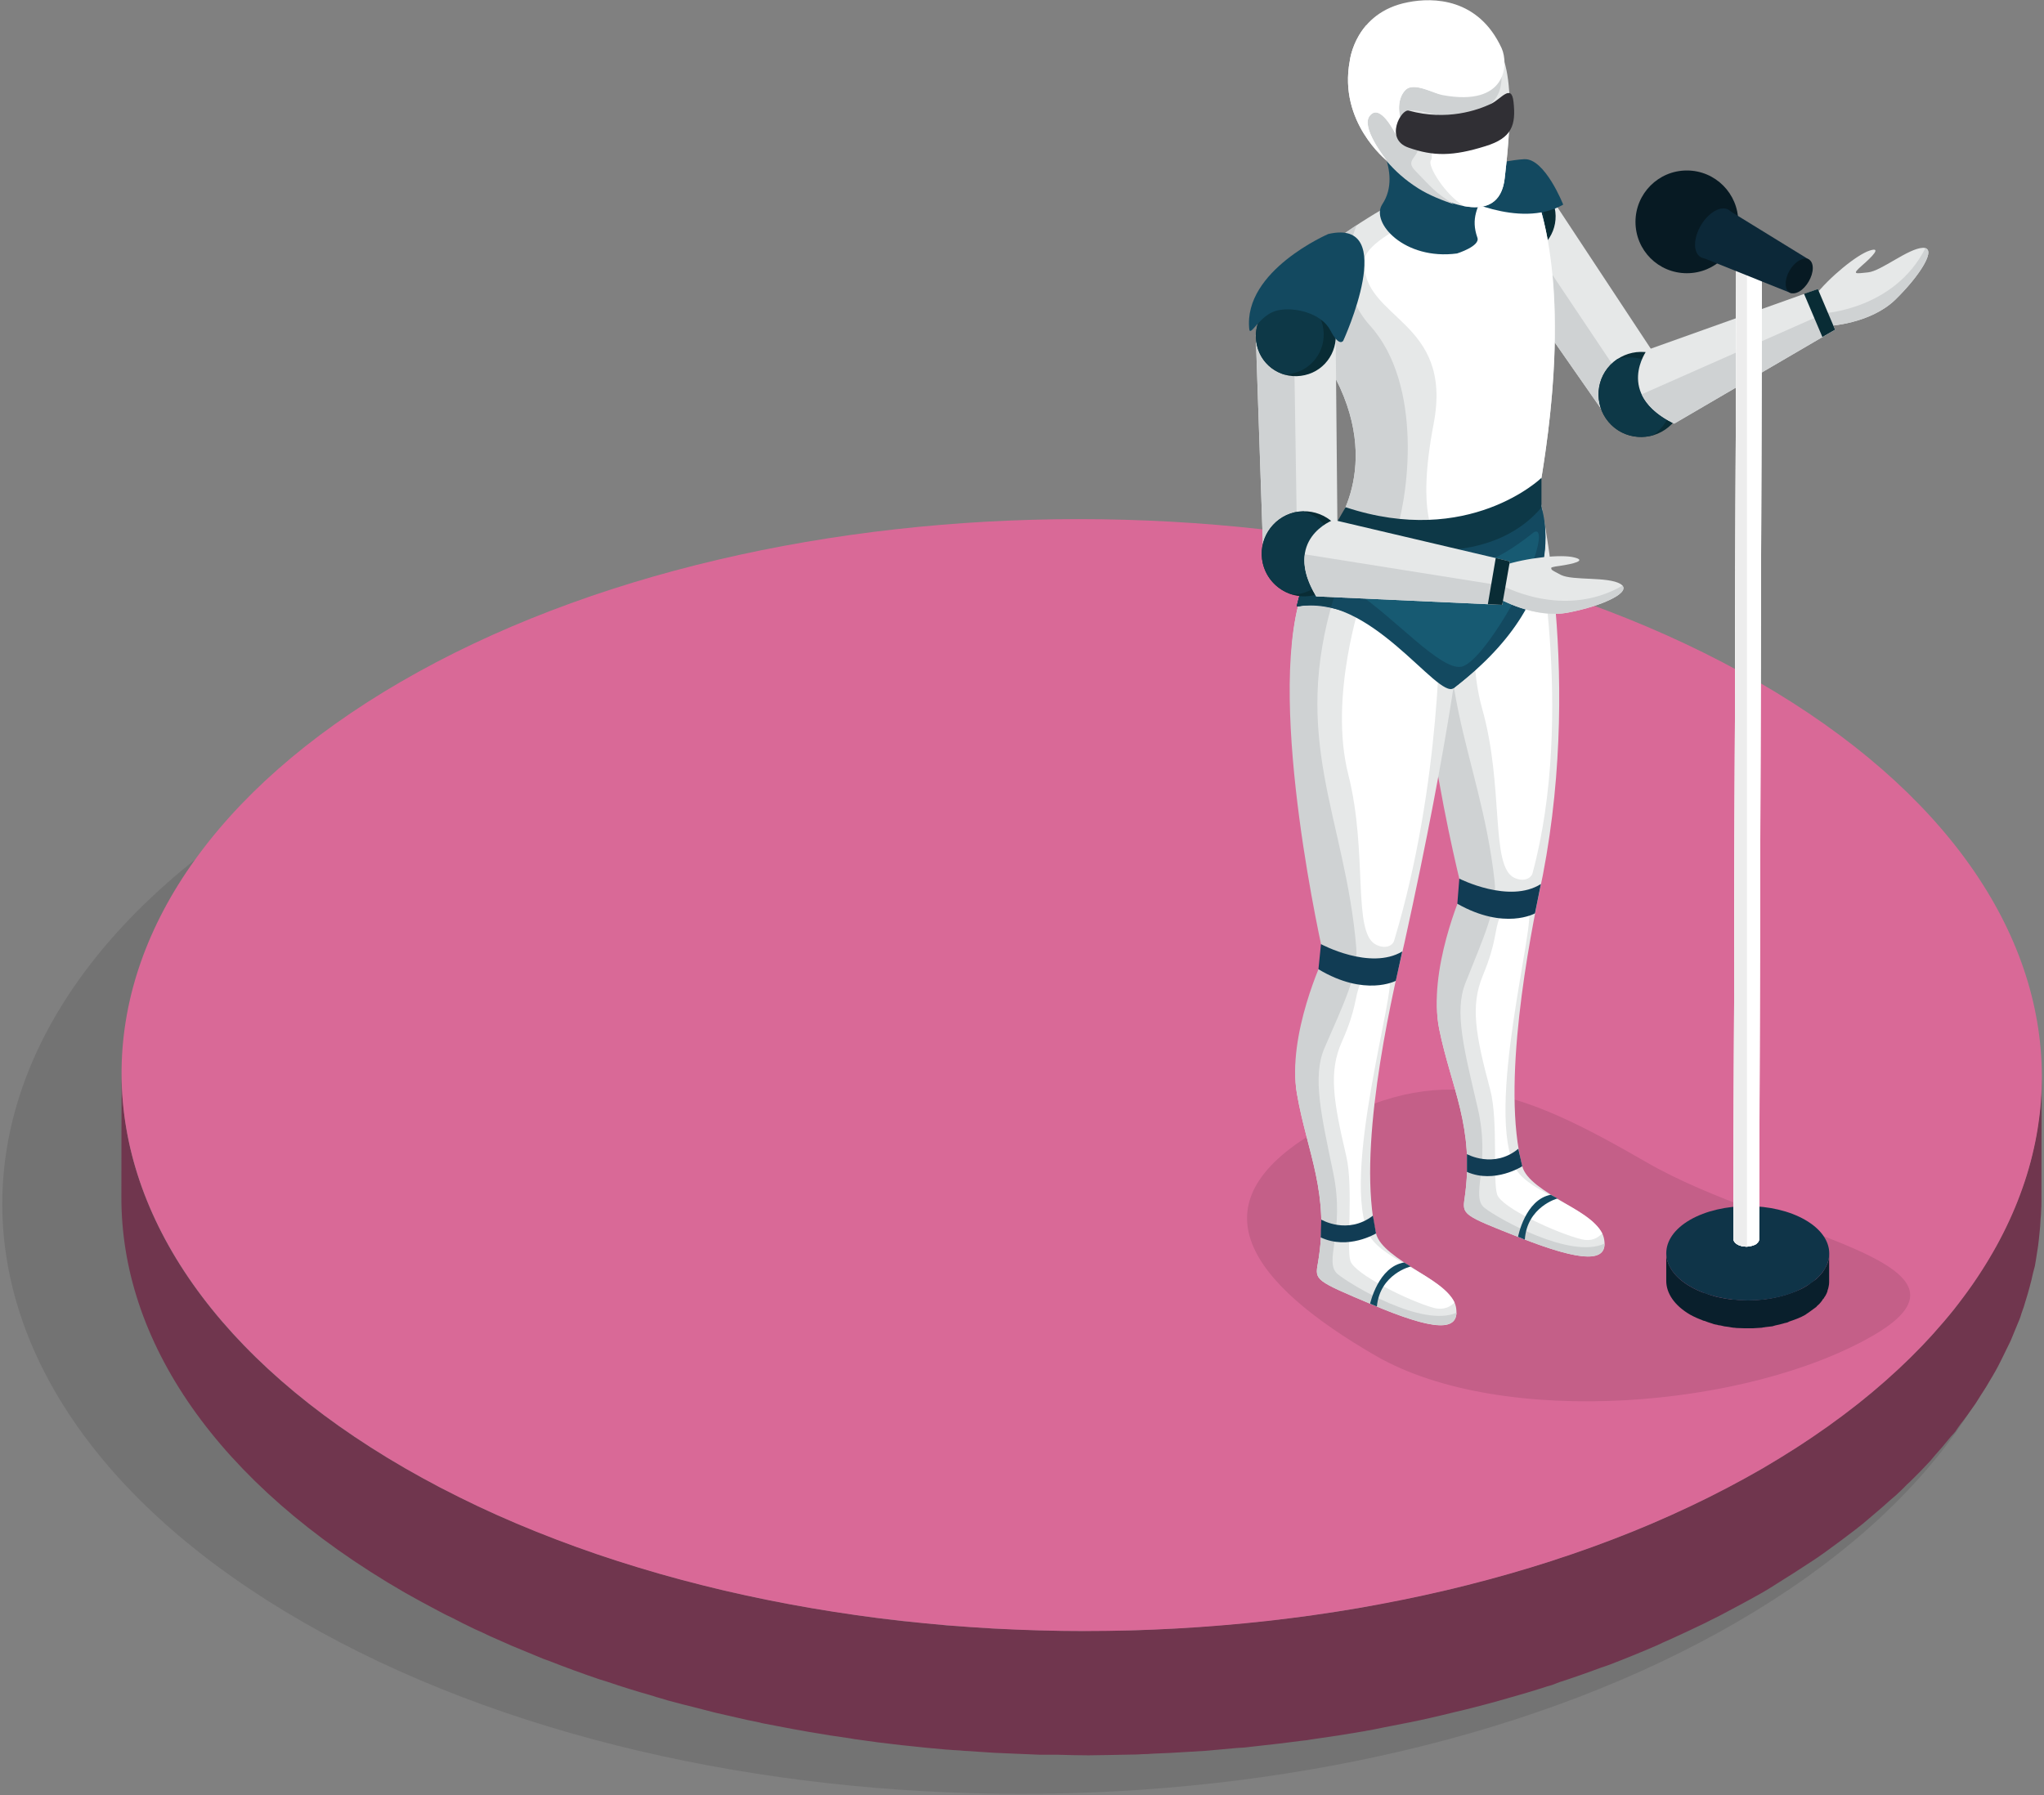 <svg version="1.2" xmlns="http://www.w3.org/2000/svg" viewBox="0 0 724 636" width="724" height="636"><rect x="0" y="0" width="724" height="636" fill="#808080" stroke="none"/><defs><clipPath clipPathUnits="userSpaceOnUse" id="cp1"><path d="m624.11 92.45l-0.99 346.59c0 0.66-0.44 1.33-1.32 1.85-1.78 1.02-4.63 1.02-6.42 0-0.88-0.53-1.34-1.19-1.34-1.88l0.98-346.6c0 0.68 0.45 1.35 1.35 1.88 1.77 1.02 4.64 1.02 6.42 0 0.87-0.52 1.32-1.19 1.32-1.84z"/></clipPath></defs><style>.a{fill:#70364e}.b{fill:#d96997}.c{fill:#e6e8e8}.d{fill:#cfd2d3}.e{fill:#092c35}.f{fill:#0d3847}.g{fill:#fff}.h{fill:#113c54}.i{fill:#134960}.j{fill:#104051}.k{fill:#175a72}.l{fill:#302f34}.m{fill:#091f2c}.n{fill:#0f3448}.o{fill:#ededed}.p{fill:#071a23}.q{fill:#0c2838}</style><g style="opacity:.1"><path  d="m613.8 280c140.9 81.3 141.6 213.3 1.6 294.6-139.9 81.3-367.6 81.3-508.4-0.1-140.9-81.2-141.7-213.2-1.7-294.5 139.9-81.3 367.7-81.3 508.5 0z"/></g><path class="a" d="m722.9 387.8c-0.1 1.8-0.2 3.5-0.3 5.2-0.2 1.5-0.4 2.9-0.6 4.4q-0.3 2.6-0.8 5.2-0.4 2.2-0.9 4.4-0.6 2.5-1.2 5-0.6 2.3-1.3 4.5-0.8 2.5-1.7 4.9-0.8 2.2-1.6 4.4-1.1 2.6-2.2 5.2-1 2.1-2 4.3-1.3 2.5-2.6 5.1-1.1 2-2.4 4.1-1.7 3-3.7 6c-0.7 1.2-1.5 2.4-2.3 3.6-1.6 2.3-3.2 4.5-4.9 6.7-0.7 1-1.4 2-2.2 3q-0.6 0.7-1.2 1.5-2.7 3.2-5.6 6.4-0.7 0.9-1.5 1.8-3.4 3.7-7.2 7.4-0.6 0.6-1.2 1.2c-1.9 1.8-3.9 3.7-6 5.5q-2.3 2.1-4.7 4.2-2.4 2-4.8 4-2.6 2.1-5.3 4.1-2.5 1.9-5.1 3.8-2.8 2.1-5.7 4c-1.8 1.3-3.6 2.5-5.5 3.8q-3 1.9-6 3.8c-2.7 1.6-5.3 3.3-8 4.9-5.1 2.9-10.3 5.7-15.6 8.4q-2.4 1.2-4.7 2.4-6.2 3-12.5 5.9c-1.5 0.6-3 1.3-4.5 2q-8.2 3.6-16.8 6.8c-1.1 0.5-2.3 0.8-3.4 1.3q-7.1 2.6-14.4 5-3.2 1.1-6.4 2.1-4 1.2-8 2.4-3.6 1.1-7.3 2.1-4.1 1.1-8.3 2.2-3.6 1-7.3 1.9-4.2 1-8.5 1.9-3.6 0.9-7.3 1.6-4.4 0.9-8.7 1.7-3.5 0.7-7.1 1.4-9.5 1.7-19.2 3-1.3 0.2-2.7 0.4-8.5 1.1-17 2-3.2 0.3-6.4 0.6-5.5 0.5-11 0.9-3.4 0.3-6.9 0.5-5.6 0.4-11.3 0.6c-2.2 0.1-4.4 0.2-6.6 0.3-3.2 0.1-6.5 0.1-9.7 0.1-2.4 0.1-4.8 0.1-7.2 0.1-3.2 0.1-6.5 0-9.7 0-2.5-0.1-4.9-0.1-7.3-0.2-2.8 0-5.5-0.2-8.3-0.3-2.7-0.1-5.4-0.2-8.1-0.3-2.9-0.2-5.8-0.4-8.7-0.6-2.6-0.2-5.2-0.3-7.9-0.5-2.9-0.3-5.8-0.6-8.7-0.9-2.5-0.2-5.1-0.5-7.6-0.7q-8.1-0.9-16.1-2.1c-1.3-0.2-2.6-0.4-3.9-0.6q-6.3-0.9-12.6-2c-1.9-0.3-3.7-0.7-5.6-1-3.5-0.7-7.1-1.3-10.7-2.1-1.8-0.3-3.5-0.7-5.2-1.1q-5.9-1.2-11.6-2.6-3.2-0.8-6.3-1.6-5.2-1.3-10.3-2.7-3-0.8-5.8-1.7-8.2-2.4-16.2-5-1.4-0.4-2.7-0.9c-6.1-2.1-12.1-4.3-18-6.6q-3.7-1.4-7.3-2.9c-1.8-0.7-3.7-1.5-5.5-2.3q-4-1.7-8-3.5c-1.7-0.8-3.4-1.6-5.1-2.4-2.9-1.4-5.7-2.8-8.5-4.2-1.4-0.7-2.8-1.4-4.2-2.1q-6.2-3.3-12.2-6.7c-67.1-38.7-100.6-89.5-100.4-140.3q-0.1 22-0.1 44c-0.2 50.8 33.3 101.6 100.3 140.3q6 3.4 12.3 6.7c1.4 0.8 2.9 1.5 4.4 2.2 2.7 1.4 5.4 2.8 8.2 4.1 1.8 0.8 3.6 1.6 5.4 2.5 2.6 1.1 5.1 2.3 7.7 3.4q2.9 1.2 5.8 2.4c1.8 0.7 3.5 1.5 5.3 2.2 0.6 0.2 1.1 0.4 1.7 0.6q8.9 3.5 18 6.6c0.9 0.3 1.9 0.6 2.9 0.9q7.9 2.7 16.1 5c0.9 0.3 1.7 0.6 2.6 0.8 1 0.3 2 0.6 3 0.9q5.2 1.4 10.5 2.7 3.1 0.8 6.2 1.6 5.7 1.3 11.4 2.6c1.5 0.3 2.9 0.6 4.4 0.9q0.6 0.2 1.2 0.3c3.5 0.7 7 1.3 10.5 2 1.9 0.3 3.8 0.7 5.6 1q7.4 1.3 14.7 2.3 0.9 0.2 1.7 0.3 0 0 0.1 0 8.1 1.2 16.3 2.1c0.7 0.1 1.3 0.1 2 0.2q7.1 0.8 14.3 1.4 0.2 0 0.3 0c1.9 0.2 3.7 0.2 5.5 0.4 3.6 0.2 7.1 0.5 10.7 0.7 2.3 0.1 4.6 0.2 6.9 0.3 3.2 0.1 6.4 0.3 9.6 0.4q0.4 0 0.8 0c1.8 0 3.7 0 5.5 0 3.5 0.1 7.1 0.2 10.7 0.2 2.2 0 4.4-0.1 6.6-0.1 3.5-0.1 6.9-0.1 10.3-0.2q0.9 0 1.8-0.1c1.4 0 2.9-0.1 4.3-0.2q5.9-0.2 11.8-0.6 3.4-0.2 6.7-0.4 5.6-0.5 11-1c1.3-0.1 2.6-0.1 3.9-0.3 0.9-0.1 1.7-0.2 2.6-0.3q8.5-0.9 16.8-2c1-0.1 2-0.2 2.9-0.4 6.5-0.9 12.9-1.9 19.3-3 0.6-0.2 1.2-0.2 1.7-0.3 1.7-0.3 3.3-0.7 4.9-1q4.6-0.9 9.2-1.8 3.5-0.7 7-1.5 4.4-1 8.8-2.1 3.5-0.8 7-1.7 4.3-1.1 8.6-2.3 3.5-1 7-2 4.2-1.2 8.3-2.5c1.2-0.4 2.4-0.8 3.6-1.1 0.9-0.3 1.7-0.7 2.6-1q7.4-2.4 14.6-5.1c1.1-0.4 2.2-0.7 3.2-1.1q8.6-3.3 16.9-6.9c1.5-0.7 2.9-1.4 4.4-2q6.4-2.9 12.6-5.9 2.3-1.2 4.6-2.3c5.3-2.8 10.6-5.6 15.7-8.5q2.1-1.2 4.1-2.5c1.3-0.8 2.5-1.6 3.8-2.4q3.1-1.9 6.1-3.9c1.9-1.2 3.7-2.4 5.5-3.6q2.9-2 5.7-4.1c1.7-1.2 3.4-2.5 5.1-3.8q2.7-2 5.3-4.1 2.4-2 4.7-4 2.5-2.1 4.8-4.2c0.7-0.6 1.4-1.2 2.1-1.8 1.3-1.2 2.6-2.4 3.8-3.7q0.7-0.6 1.3-1.2 3.8-3.7 7.2-7.4 0.8-0.9 1.5-1.8 2.9-3.2 5.6-6.6 0.6-0.6 1.1-1.2 0.3-0.4 0.6-0.7c0.6-0.9 1.2-1.8 1.8-2.6 1.7-2.1 3.2-4.3 4.7-6.4 0.9-1.2 1.6-2.5 2.4-3.7q2-3 3.7-6c0.3-0.5 0.7-1.1 1-1.7 0.5-0.8 0.9-1.6 1.4-2.5q1.3-2.5 2.5-5 1.1-2.2 2.1-4.3 1.1-2.6 2.1-5.1c0.3-0.8 0.7-1.6 1-2.4 0.3-0.7 0.5-1.4 0.7-2.1q0.9-2.4 1.6-4.9 0.7-2.2 1.3-4.5 0.7-2.5 1.2-4.9c0.2-0.9 0.5-1.8 0.7-2.7 0.1-0.6 0.2-1.2 0.3-1.8q0.4-2.6 0.8-5.1 0.3-2.3 0.5-4.5 0.3-2.6 0.4-5.1c0.1-1 0.2-2 0.2-3q0.1-1.5 0.1-3 0-22 0.1-44c0 2-0.1 4-0.3 5.9z"/><path class="b" d="m622.8 241.6c133.3 76.9 134 201.6 1.6 278.6-132.4 76.9-347.7 76.9-480.9 0-133.3-77-134-201.7-1.6-278.6 132.4-76.9 347.7-76.9 480.9 0z"/><g style="opacity:.1"><path  d="m583.4 411.9c44.7 25.8 124.6 35.3 80.2 61.2-44.5 25.8-131.4 33.1-176.2 7.3-44.7-25.8-65.4-53.8-21-79.7 44.5-25.8 72.2-14.7 117 11.2z"/></g><path class="c" d="m524.7 84l45.3 65 20.3-17-41.7-63.2z"/><path class="d" d="m570 149l9.3-7.7-43.2-64.5-11.4 7.2z"/><path class="e" d="m546.7 66.5c5.6 5.5 5.8 14.4 0.3 20-5.4 5.7-14.4 5.8-20 0.4-5.6-5.5-5.8-14.4-0.3-20.1 5.4-5.6 14.4-5.7 20-0.3z"/><path class="f" d="m527 86.9c3.8 3.6 9.1 4.7 13.8 3.3q1.2-0.8 2.3-1.9c5.5-5.6 5.3-14.6-0.3-20-3.8-3.7-9.1-4.7-13.8-3.4q-1.3 0.8-2.3 1.9c-5.5 5.7-5.3 14.6 0.3 20.1z"/><path class="e" d="m591.8 128.9c6 5.8 6.1 15.4 0.3 21.4-5.8 5.9-15.3 6.1-21.3 0.3-6-5.8-6.1-15.4-0.4-21.3 5.9-6 15.4-6.2 21.4-0.4z"/><path class="f" d="m570.8 150.6c4 3.9 9.7 5 14.7 3.6q1.3-0.9 2.5-2.1c5.7-5.9 5.6-15.5-0.4-21.3-4-3.9-9.7-5-14.7-3.6q-1.3 0.9-2.5 2.1c-5.7 5.9-5.6 15.5 0.4 21.3z"/><path class="c" d="m583.4 124c0 0-11.7 15.6 9.6 26.1l57-33.3-6.1-14.4z"/><path class="d" d="m593 150.1l57-33.3-2.7-6.2-65.8 29.1c1.7 3.6 5.1 7.2 11.5 10.4z"/><path class="c" d="m647.6 115.5c0 0 14.7-0.7 23.6-9.2 8.8-8.5 15.2-18.6 9.9-18.5-5.2 0.2-14.7 8.2-19.4 8.7-4.7 0.5-5.8 0.8-2.2-2.4 3.6-3.1 7.2-6.8 2.7-5.3-4.4 1.4-14.3 9.4-19.6 16.3z"/><path class="d" d="m671.2 106.3c8.2-8 14.4-17.3 10.8-18.4-11 21.8-36.2 23.2-36.5 23.1 0 0 0 0.2 0 0.2l2.1 4.3c0 0 14.7-0.7 23.6-9.2z"/><path class="e" d="m643.9 102.4l6.1 14.4-4.5 2.6-6.5-15.3z"/><path class="c" d="m539.2 413.2c-7.5-28.5 2.2-79.2 7.3-103.2 14.5-75.2-2.8-141.5-2.8-141.5-21.9-15.3-37.1 19.7-37.1 19.7-11.4 39.2 13.8 127.8 13.8 127.8 0 0-14.9 27.9-10.6 48.7 4.2 20.7 12.6 34.7 9 59.7-0.9 6-0.7 6.1 19.6 14.1 21.9 8.6 31.7 9.2 29.7 0.1-2-9.2-26.5-15.9-28.9-25.4z"/><path class="d" d="m506.6 188.2c-11.4 39.2 11.4 127.6 11.4 127.6 0 0-12.5 28.1-8.2 48.9 4.2 20.7 12.6 34.7 9 59.7-0.9 6-0.7 6.1 19.6 14.1 20.1 7.9 30 9 29.9 2.1-11.9 5.6-37.4-8.7-42.4-12.6-5.3-4.1 2.3-15-2.5-35.5-4.8-20.6-8.4-34.2-4.3-44.3 6.3-15.9 11.4-26.7 10.3-36-5.1-46.1-25.5-72.8-10.9-124.9-10.6-0.3-11.9 0.9-11.9 0.9z"/><path class="g" d="m533.6 186.7l-5.6 1.7c0 0-10.8 35.2-3 62.7 7.8 27.6 2.8 55.9 11.4 59.9 3.4 1.6 5.9 0.1 6.4-1.5 15.4-56.8 0.6-125.6 0.6-125.6-18.6-8.8-5.3 4.4-9.8 2.8z"/><path class="g" d="m537.1 414.4c-11.8-19.8 7.6-89.6 4.2-92q0 0 0 0c-5.8-6.2-8.9-0.3-10.1 2.7-2 4.8-0.9 8.3-6 20.6-4.4 10.7-2.6 20.8 2.7 40.6 2.8 10.9 0.8 32.2 2.4 36.9 1.5 4.7 21.3 13.8 30 15.9 3.3 0.8 5.6-0.4 7.2-2.1-4.5-9.2-25.6-14.4-30.4-22.6z"/><path class="h" d="m516.9 311.3c0 0 17.7 9 28.9 1.9l-2.1 10.4c0 0-10.7 6.1-27.5-3.4z"/><path class="h" d="m519.6 408.9c0 0 9.5 5.3 18.2-1.9l1.4 6.2c0 0-9.8 6.3-19.6 2z"/><path class="i" d="m537.7 438.2c0 0 2.5-13.2 11.6-14.9l2.4 1.3c0 0-10.8 2.9-11.6 14.6z"/><path class="c" d="m487.4 437c-6.7-28.7 4.4-79.2 10.1-103.1 16.5-74.8 20.2-111.3 20.2-111.3-21.4-15.8-56.9-11.5-56.9-11.5-12.4 39 10.5 128.2 10.5 128.2 0 0-15.6 27.5-11.9 48.3 3.6 20.8 11.7 35.1 7.4 60-1.1 6-0.9 6.1 19.2 14.6 21.7 9.2 31.4 10.1 29.7 0.8-1.7-9.2-26-16.5-28.3-26z"/><path class="d" d="m460.8 211.1c-12.4 39 8.1 127.9 8.1 127.9 0 0-13.2 27.8-9.5 48.6 3.6 20.8 11.7 35.1 7.4 60-1.1 6-0.9 6.1 19.2 14.6 19.9 8.4 29.7 9.8 29.9 2.9-12.1 5.3-37.2-9.7-42.1-13.7-5.1-4.3 2.7-14.9-1.5-35.6-4.3-20.7-7.5-34.3-3.2-44.4 6.8-15.7 12.1-26.4 11.3-35.7-3.9-46.3-23.6-73.4-7.6-125.1-10.6-0.7-12 0.5-12 0.5z"/><path class="g" d="m505.2 216l-22.9-4c0 0-11.8 34.8-4.7 62.5 7 27.8 1.3 56 9.8 60.2 3.4 1.7 5.9 0.3 6.4-1.4 17-56.3 16.2-113.6 16.2-113.6-3.8-2.8-0.4-2-4.8-3.7z"/><path class="g" d="m485.3 438.1c-11.2-20.1 10-89.4 6.7-91.9q0 0 0 0c-5.6-6.3-8.9-0.5-10.2 2.4-2.1 4.8-1.1 8.4-6.5 20.5-4.7 10.5-3.1 20.7 1.6 40.7 2.5 10.9 0 32.2 1.4 36.9 1.4 4.7 20.9 14.3 29.6 16.7 3.2 0.8 5.6-0.2 7.3-1.9-4.3-9.3-25.2-15.1-29.9-23.4z"/><path class="h" d="m467.9 334.5c0 0 17.4 9.4 28.8 2.6l-2.3 10.4c0 0-10.9 5.8-27.4-4.1z"/><path class="h" d="m468 432.1c0 0 9.3 5.5 18.3-1.4l1.1 6.3c0 0-9.9 6-19.6 1.4z"/><path class="i" d="m485.3 461.9c0 0 2.9-13.2 12.1-14.6l2.3 1.4c0 0-10.9 2.6-12 14.2z"/><path class="c" d="m471.4 188.8c0 0 19.8-23.1 0-57.8-4.8-8.6-21-25.5-7.3-38.6 13.6-13.2 59.2-40.9 75.7-32 0 0 20.9 27.6 5 115.9 0 0-15.3 27.2-73.4 12.5z"/><path class="d" d="m471.4 131c19.8 34.7 0 57.8 0 57.8 8.1 2 15.3 3.3 21.8 3.9 6.3-16.9 10.7-56.5-7.8-77.2-10.8-11.9-8.7-25.8-4.9-35.7-7 4.6-12.8 9.1-16.4 12.6-13.7 13.1 2.5 30 7.3 38.6z"/><path class="g" d="m544.8 176.3c11.9-66.4 3.1-98.4-2-110.3-19.1 1.1-59.3 16.4-59.6 26.5-0.6 20.9 31.7 20.7 24.6 57.7-6.3 32.9 0.9 40.1 0.9 40.1 0 0 15.6-2.5 30.9-8.3 3.8-3.1 5.2-5.7 5.2-5.7z"/><path class="h" d="m514.9 243.8c0 0-30-33.2-55.6-28.9l1.1-4.3c0 0 28.5-0.2 54.5 33.2z"/><path class="i" d="m471.4 188.8c0 0 54.3 13.6 73.4-12.5 0 0 15.8 32.7-29.9 67.5 0 0-29.9-34.5-55.6-28.9 0 0 4-18.6 12.1-26.1z"/><path class="i" d="m471.4 188.8c0 0 54.3 13.6 73.4-12.5 0 0 15.6 31.9-29.9 67.5-5.6 4.3-29.9-34.5-55.6-28.9 0 0 4-18.6 12.1-26.1z"/><path class="j" d="m459.3 214.9c4-0.8 8.2-0.7 12.2 0 1.2-3.9 5.1-16.4 10.2-24.2-6.2-0.9-10.3-1.9-10.3-1.9-8.1 7.5-12.1 26.1-12.1 26.1z"/><path class="f" d="m471.4 188.8c0 0 50.7 19.1 74.6-9v-10.5c0 0-25.7 24.9-69.4 10.4z"/><path class="k" d="m480.6 210c-5.4-3.5-1.7-14.1 4.8-12.2 13.3 4.1 30.5 12.8 57.6-9 2-1.6 3.5 0.4 0 10.2-3.6 9.9-18.1 35.5-25.3 37.2-7.2 1.6-23.6-17.2-37.1-26.2z"/><path class="c" d="m444.8 118.7l2.7 79.2 26.3-3.2-0.7-75.8z"/><path class="d" d="m447.5 197.9l12-1.5-1.2-77.6-13.5-0.1z"/><path class="e" d="m472.8 116c1.7 7.6-3 15.2-10.6 16.9-7.7 1.8-15.3-2.9-17-10.6-1.8-7.6 3-15.2 10.6-17 7.6-1.7 15.2 3 17 10.7z"/><path class="f" d="m445.2 122.3c1.2 5.2 5.1 9 9.8 10.4q1.4 0 2.9-0.4c7.6-1.7 12.4-9.3 10.6-17-1.1-5.1-5-8.9-9.8-10.3q-1.4 0-2.9 0.3c-7.6 1.8-12.4 9.4-10.6 17z"/><path class="i" d="m470.5 82.9c0 0-30.2 13-28 33.7 0.3 3 3.8-5.2 9.9-6.6 6-1.4 15.6 0.9 18.8 7 3.2 6.2 4.6 3.7 4.6 3.7 0 0 20-43.6-5.3-37.8z"/><path class="e" d="m476.7 192.9c1.9 8.1-3.2 16.2-11.3 18-8.1 1.9-16.2-3.2-18.1-11.3-1.9-8.1 3.2-16.2 11.3-18.1 8.1-1.8 16.2 3.2 18.1 11.4z"/><path class="f" d="m447.3 199.6c1.3 5.5 5.4 9.5 10.4 11q1.6 0 3.1-0.3c8.2-1.9 13.2-10 11.4-18.1-1.3-5.5-5.4-9.5-10.5-11q-1.5 0-3.1 0.3c-8.1 1.9-13.2 10-11.3 18.1z"/><path class="c" d="m472.3 184.2c0 0-18.3 6.7-6.1 27.1l65.9 3 2.7-15.4z"/><path class="d" d="m466.2 211.3l65.9 3 1.1-6.6-71-11.3c-0.6 3.8 0.3 8.7 4 14.9z"/><path class="c" d="m530.8 212c0 0 12.8 7.4 24.8 5 12.1-2.3 22.9-7.3 18.4-10.1-4.5-2.7-16.8-1.1-21.1-3.2-4.2-2.2-5.2-2.6-0.5-3.2 4.8-0.7 9.8-1.9 5.2-3-4.5-1.2-17.1 0.1-25.3 2.9z"/><path class="d" d="m555.6 217c11.3-2.2 21.5-6.7 19.1-9.5-21.1 12.2-43-0.2-43.2-0.4 0 0-0.1 0.1-0.1 0.1l-0.6 4.8c0 0 12.8 7.4 24.8 5z"/><path class="e" d="m534.8 198.9l-2.7 15.4-5.1-0.2 2.8-16.4z"/><path class="i" d="m515.5 69.1c0 0 22.5 12.3 38.2 3.4 0 0-6.5-16.5-13.8-16.1-7.2 0.3-36 6.2-24.4 12.7z"/><path class="i" d="m485.6 45.7c0 0 11.6 15.3 4 26.7-4.2 6.4 7.8 19.9 26.5 17.4 0 0 8.3-2.6 7.2-5.6-2.4-6.8 0.1-10.9 2.7-16.4 2.6-5.5-40.4-22.1-40.4-22.1z"/><path class="c" d="m481 37c0 0 6.1 20.9 21.4 29.4 13.5 7.7 28.9 12.2 30.6-3.4 1.4-12.4 5.2-44.1-6.1-49.6-14.6-7.1-20.4-16.7-36.1-9.6 0 0-17.9 9.8-9.8 33.2z"/><path class="d" d="m481 37c0 0 3 18.1 21.3 29.7 3.9 2.5 8.9 4.4 12.7 5.7-7.1-4.5-7.9-6-13.6-11.8-5.8-5.8 7.5-4.3-2.5-19.4-3.5-5.1 12 0.7 15.3 0.4 19.9-1.9 17.6-13.2 17.6-18-0.5-2.1-1.2-4.1-2.1-5.8l-2.1-3.5q-0.3-0.5-0.7-0.9c-2.4-2.6-4.7-4.8-7-6.7-8.5 0.8-32.7 3.1-33.1 3.2-0.4 0.1-4.1 6.1-7.6 11.7-0.6 4.3-0.3 9.4 1.8 15.4z"/><path class="g" d="m491.2 56.9c0 0-17.2-13.6-13.1-35.3 0 0 1.8-17.2 20.6-20.8 9-1.8 25-1.5 33.2 16.3 2.5 5.6 1.9 20.8-20.9 16.6-3.3-0.6-10.3-4.8-13.2-1.8-2.8 2.9-2.8 8-1 12.3 1.5 3.7-1.8 4.3-2.3 3.5-0.5-0.7-5.6-11.3-9.3-6.7-3.4 4 5.5 15.2 6 15.9z"/><path class="g" d="m491.2 56.9c-0.5-0.7-9.4-11.9-6-15.9 3.7-4.6 8.8 6 9.3 6.7 0.5 0.8 3.8 0.2 2.3-3.5-1.8-4.3-1.8-9.4 1-12.3 2.6-2.7 8.7 0.4 12.2 1.5-3.9-2.1-8.8-5.8-11.9-11.8-4.1-8-9.4-11.5-14.2-12.6-5.1 5.9-5.8 12.6-5.8 12.6-4.1 21.7 13.1 35.3 13.1 35.3z"/><path class="g" d="m533 63c0.8-6.9 2.2-19.7 1.5-30.6-2.9 5.5-10.6 17.5-20.1 14.4-12.4-4-9.5-2.2-9.2-1.1 0.3 1.1 2.9 9.3 1.6 11.2-1.2 1.8 4.9 11.9 11.7 16.1 7.6 1.4 13.5-0.7 14.5-10z"/><path class="l" d="m499 39.2c-2.6-0.8-8.8 10.1-0.1 13.1 8.8 3.1 15.7 3.1 27.2-0.5 9.5-2.9 10.9-7.5 10-15.7-0.7-6.7-4.5-0.9-8 0.7-4.7 2.2-15.5 6.1-29.1 2.4z"/><path class="m" d="m647.5 447.1q-0.1 0.1-0.1 0.3-0.5 1.3-1.4 2.7-0.2 0.2-0.3 0.5-1 1.3-2.3 2.5c-0.6 0.5-1.3 0.9-2 1.4-0.6 0.5-1.1 0.9-1.8 1.3-1.8 1.1-3.7 1.8-5.7 2.5q-1.1 0.4-2.2 0.7-1.4 0.4-2.9 0.7-1.7 0.4-3.5 0.6-0.4 0.1-0.9 0.1-2.4 0.3-4.8 0.3-0.4 0-0.8 0-2.4 0-4.8-0.3-0.3 0-0.7 0-2.4-0.3-4.6-0.8-0.4-0.1-0.9-0.2-2-0.5-3.9-1.3-0.4-0.1-0.8-0.2-2.3-0.9-4.4-2.1c-5.6-3.2-8.5-7.6-8.5-11.9v9.9c0 4.3 2.8 8.7 8.5 12q2 1.1 4.2 1.9 0.1 0.1 0.2 0.1c0.2 0.1 0.5 0.2 0.7 0.2q1.2 0.5 2.6 0.9c0.4 0.2 0.9 0.3 1.4 0.4 0.3 0 0.6 0.1 0.8 0.2 0.3 0 0.5 0.1 0.8 0.1q1.4 0.4 2.8 0.5c0.4 0.1 0.7 0.1 1.1 0.2q0.3 0 0.7 0.1 0.5 0 1 0.1c1 0 1.9 0.1 2.9 0.1q0.5 0 0.9 0 0.4 0 0.7 0 0.7 0 1.4 0 1.6-0.1 3.2-0.2 0.2 0 0.3-0.1c0.3 0 0.6 0 0.8-0.1 0.9-0.1 1.7-0.2 2.6-0.3 0.3-0.1 0.6-0.2 1-0.3q1.5-0.3 2.9-0.7c0.5-0.2 1-0.2 1.5-0.4 0.2-0.1 0.4-0.2 0.6-0.3 2.1-0.7 4-1.4 5.7-2.4q0.2-0.2 0.4-0.3c0.5-0.3 0.9-0.6 1.3-0.9 0.8-0.6 1.5-1.1 2.2-1.6 0-0.1 0.1-0.1 0.1-0.2q1.1-0.9 1.8-1.9 0.2-0.2 0.3-0.5 0.2-0.2 0.4-0.4c0.1-0.3 0.3-0.5 0.5-0.8q0.5-0.8 0.8-1.7 0-0.1 0-0.2 0.1-0.2 0.1-0.3 0.2-0.5 0.3-1.1 0.2-0.8 0.2-1.6 0-0.2 0-0.3v-9.9c0 1-0.1 2-0.4 3z"/><path class="n" d="m639.4 432.2c11.3 6.5 11.4 17.1 0.2 23.6-11.2 6.6-29.6 6.6-40.9 0-11.3-6.5-11.3-17.1-0.1-23.6 11.3-6.5 29.5-6.5 40.8 0z"/><path class="g" d="m624.1 92.4l-1 346.6c0 0.7-0.4 1.4-1.3 1.9-1.8 1-4.6 1-6.4 0-0.9-0.5-1.4-1.2-1.4-1.9l1-346.6c0 0.7 0.5 1.4 1.4 1.9 1.7 1 4.6 1 6.4 0 0.9-0.5 1.3-1.2 1.3-1.9z"/><g clip-path="url(#cp1)"></g><path class="g" d="m624.1 92.4l-1 346.6q0 0.1 0 0.1l1-346.6q0 0 0-0.1z"/><path class="g" d="m624.1 92.5l-1 346.6q0 0.1 0 0.2l1-346.6q0-0.1 0-0.2z"/><path class="g" d="m624.1 92.7l-1 346.6q0 0.2-0.1 0.3l1-346.6q0.1-0.1 0.1-0.3z"/><path class="g" d="m624 93l-1 346.6q0 0.1-0.1 0.3l1-346.6q0.1-0.2 0.1-0.3z"/><path class="g" d="m623.9 93.3l-1 346.6q-0.1 0.1-0.2 0.2l1-346.6q0.1-0.1 0.2-0.2z"/><path class="g" d="m623.7 93.5l-1 346.6q-0.1 0.2-0.3 0.3l1-346.6q0.2-0.1 0.3-0.3z"/><path class="g" d="m623.4 93.8l-1 346.6q-0.2 0.3-0.5 0.5l0.9-346.7q0.4-0.2 0.6-0.4z"/><path class="g" d="m622.8 94.2l-0.9 346.7q-0.1 0-0.1 0-0.5 0.3-1 0.4l1-346.6q0.5-0.1 1-0.4 0 0 0-0.1z"/><path class="g" d="m621.8 94.7l-1 346.6q-0.4 0.2-0.9 0.2l1-346.6q0.5 0 0.9-0.2z"/><path class="g" d="m620.9 94.9l-1 346.6q-0.2 0.1-0.5 0.1l0.9-346.6q0.3 0 0.6-0.1z"/><path class="g" d="m620.3 95l-0.9 346.6q-0.3 0.1-0.5 0.1l0.9-346.7q0.3 0 0.5 0z"/><path class="g" d="m619.8 95l-0.9 346.7q-0.3 0-0.5 0l1-346.6q0.2 0 0.4-0.1z"/><path class="g" d="m619.4 95.1l-1 346.6q-0.2 0-0.4-0.1l0.9-346.6q0.3 0 0.5 0.1z"/><path class="g" d="m618.9 95l-0.9 346.6q-0.3 0-0.5 0l1-346.6q0.2 0 0.4 0z"/><path class="g" d="m618.5 95l-1 346.6q-0.2 0-0.4-0.1l1-346.6q0.2 0 0.4 0.1z"/><path class="g" d="m618.1 94.9l-1 346.6q-0.3 0-0.5-0.1l1-346.6q0.2 0.1 0.5 0.1z"/><path class="g" d="m617.6 94.8l-1 346.6q-0.3-0.1-0.6-0.2l1-346.6q0.3 0.1 0.6 0.2z"/><path class="g" d="m617 94.6l-1 346.6q-0.3-0.1-0.6-0.3c-0.9-0.5-1.4-1.2-1.4-1.9l1-346.6c0 0.7 0.5 1.4 1.4 1.9q0.3 0.2 0.6 0.3z"/><path class="g" d="m622.8 90.6c1.7 1 1.8 2.7 0 3.7-1.8 1-4.7 1-6.4 0-1.8-1-1.8-2.7-0.1-3.7 1.8-1.1 4.7-1.1 6.5 0z"/><path fill-rule="evenodd" class="g" d="m624.1 92.4q0 0 0 0zm0 0.1l-1 337.8v8.8q0 0.1 0 0.2 0 0.2-0.1 0.3 0 0.1-0.1 0.3 0 0-0.1 0.1 0 0 0 0 0 0.1-0.1 0.1-0.1 0.2-0.3 0.3-0.2 0.3-0.5 0.5-0.1 0-0.1 0-0.5 0.3-1 0.4c-0.1 0.1-0.3 0.1-0.4 0.1q-0.1 0.1-0.2 0.1-0.1 0-0.3 0-0.2 0.1-0.5 0.1-0.3 0.1-0.5 0.1-0.3 0-0.5 0-0.2 0-0.4-0.1-0.3 0-0.5 0-0.2 0-0.4-0.1-0.1 0-0.2 0 0 0 0 0-0.2-0.1-0.3-0.1-0.3-0.1-0.6-0.2-0.3-0.1-0.6-0.3c-0.9-0.5-1.4-1.2-1.4-1.9l1-346.6q0 0 0 0c0-0.6 0.5-1.3 1.3-1.8 1.8-1.1 4.7-1.1 6.5 0 1.2 0.7 1.5 1.7 1 2.6 0.2-0.3 0.3-0.5 0.3-0.7zm-9.1-0.1q0 0 0 0 0 0 0 0zm8.6 1.3q0.1-0.1 0.2-0.3 0 0 0 0-0.1 0.2-0.2 0.3zm-0.8 0.6q0.5-0.3 0.8-0.6-0.3 0.3-0.8 0.6zm-7.4-0.9c-0.2-0.2-0.2-0.4-0.3-0.6 0.1 0.2 0.1 0.4 0.3 0.6z"/><path class="o" d="m615 92.4l-1 346.6c0 0.7 0.5 1.4 1.4 1.9q0.3 0.2 0.6 0.3 0.3 0.1 0.6 0.2 0.1 0 0.3 0.1 0 0 0 0 0.1 0 0.2 0 0.2 0.1 0.4 0.1 0.2 0 0.5 0 0.2 0.1 0.4 0.1 0.2 0 0.4 0v-350.2h-3.5q-0.3 0.5-0.3 0.9 0 0 0 0z"/><path class="p" d="m615.7 78.6c0 10.1-8.1 18.2-18.2 18.2-10.1 0-18.2-8.1-18.2-18.2 0-10 8.1-18.2 18.2-18.2 10.1 0 18.2 8.2 18.2 18.2z"/><path class="q" d="m607.3 74.8c3.8-2.2 6.9-0.5 6.9 3.9 0 4.4-3.1 9.7-6.8 11.9-3.9 2.3-7 0.4-7-3.9 0-4.4 3.1-9.7 6.9-11.9z"/><path class="q" d="m603.6 91.5l30.9 12.4 6.3-11.9-29.1-17.9z"/><path class="p" d="m637.3 92.3c2.6-1.6 4.8-0.4 4.8 2.7 0 3-2.2 6.8-4.8 8.3-2.7 1.5-4.8 0.3-4.8-2.8 0-3 2.1-6.7 4.8-8.2z"/></svg>